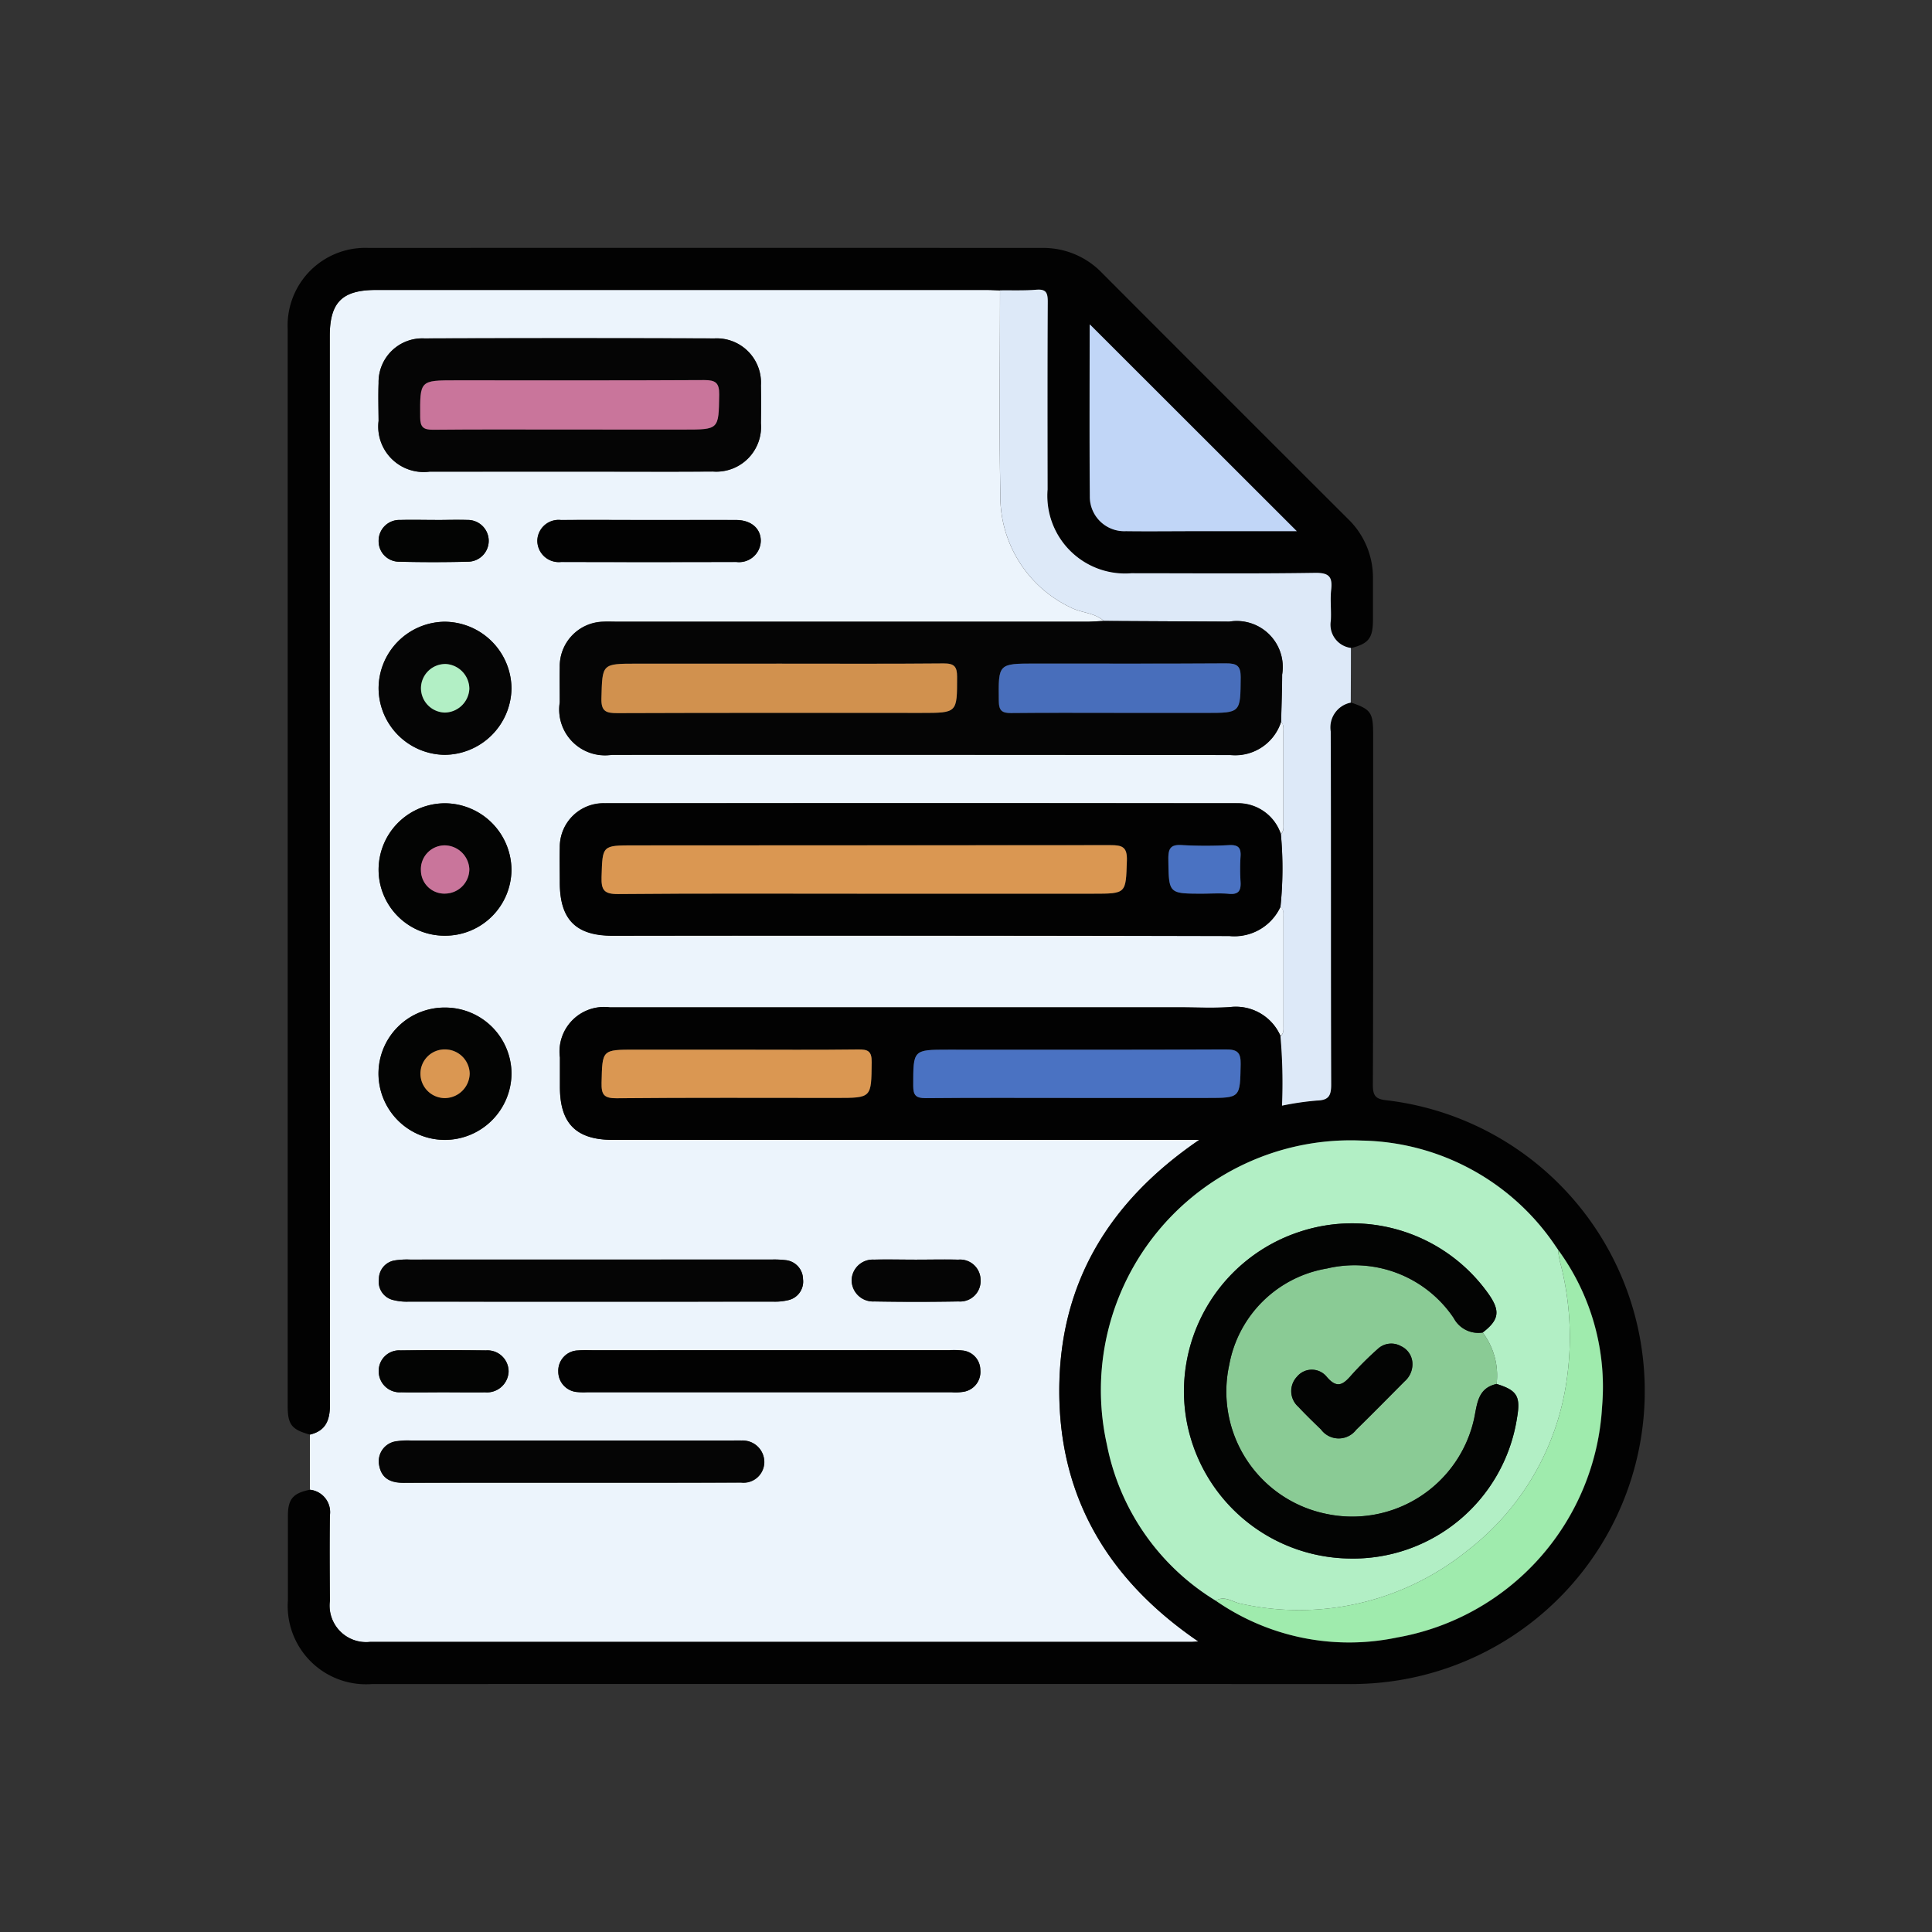 <svg xmlns="http://www.w3.org/2000/svg" width="85" height="85" viewBox="0 0 85 85">
  <rect x="0" y="0" width="85" height="85" fill="#333333" stroke="none"/>
  <g id="Grupo_956670" data-name="Grupo 956670" transform="translate(-180 -6099)">
    <rect id="Rectángulo_34178" data-name="Rectángulo 34178" width="85" height="85" transform="translate(180 6099)" fill="none"/>
    <g id="Grupo_957416" data-name="Grupo 957416" transform="translate(608.598 5680.626)">
      <path id="Trazado_632544" data-name="Trazado 632544" d="M-190.238,607.059l-.1-.144Z" transform="translate(-169.815 -133.714)" fill="#9febad"/>
      <g id="Grupo_957416-2" data-name="Grupo 957416" transform="translate(-415.943 429.275)">
        <path id="Trazado_632545" data-name="Trazado 632545" d="M-411.982,489.561v-2.426c.714-.168.884-.652.883-1.334q-.017-23.5-.009-46.995c0-1.489.545-2.031,2.043-2.031h26.829c.205,0,.41.013.615.019,0,2.981-.042,5.962.015,8.942a5.415,5.415,0,0,0,3.091,5.008c.475.248,1.048.223,1.462.595-.225.009-.451.027-.676.027h-20.725c-.206,0-.412-.009-.616,0a1.958,1.958,0,0,0-1.918,2c-.01.514,0,1.028,0,1.542a2.017,2.017,0,0,0,2.293,2.314q13.6,0,27.2.007a2.121,2.121,0,0,0,2.242-1.458c.128.136.1.306.1.468q0,2,0,4.007c0,.161.031.333-.111.461a1.984,1.984,0,0,0-1.876-1.354q-13.943-.007-27.885,0a1.92,1.92,0,0,0-1.96,1.949c-.014.514,0,1.028,0,1.542,0,1.62.707,2.336,2.315,2.336q13.572,0,27.145.013a2.237,2.237,0,0,0,2.245-1.281c.157.117.13.288.13.449q0,2.393,0,4.787c0,.161.026.332-.131.449a2.144,2.144,0,0,0-2.246-1.27c-.737.047-1.48.009-2.22.009q-12.522,0-25.044,0a1.96,1.96,0,0,0-2.193,2.205c0,.432,0,.863,0,1.3,0,1.61.717,2.326,2.329,2.326h25.8c-3.995,2.725-6.17,6.343-6.159,11.081.011,4.716,2.2,8.315,6.12,10.988-.168.01-.229.017-.29.017q-18.074,0-36.147,0a1.607,1.607,0,0,1-1.774-1.8c-.006-1.254-.014-2.509,0-3.763A.992.992,0,0,0-411.982,489.561Zm11.378-44.794c2.117,0,4.235.011,6.352,0a1.969,1.969,0,0,0,2.113-2.125c.007-.555.01-1.11,0-1.665a1.948,1.948,0,0,0-2.043-2.066q-6.383-.019-12.766,0a1.924,1.924,0,0,0-2.012,1.966c-.022.554-.008,1.11,0,1.665a2,2,0,0,0,2.256,2.228C-404.674,444.771-402.639,444.767-400.6,444.767Zm.984,34.667q-3.976,0-7.952,0a3.486,3.486,0,0,0-.675.037.826.826,0,0,0-.7.823.825.825,0,0,0,.586.908,2.4,2.4,0,0,0,.728.082q8.014.006,16.027,0a2.5,2.5,0,0,0,.669-.065.837.837,0,0,0,.649-.925.848.848,0,0,0-.766-.835,4.139,4.139,0,0,0-.615-.026Q-395.643,479.433-399.619,479.434Zm7.886,3.988h-7.707c-.247,0-.495-.013-.739.008a.893.893,0,0,0-.872.931.9.9,0,0,0,.84.9,2.884,2.884,0,0,0,.431.008h16.031a2.181,2.181,0,0,0,.492-.015.881.881,0,0,0,.774-.957.866.866,0,0,0-.8-.865,3.358,3.358,0,0,0-.554-.013Zm-8.732,5.829c2.486,0,4.971,0,7.457,0a.913.913,0,0,0,1.022-.9.945.945,0,0,0-1-.945c-.143-.009-.288,0-.431,0q-7.056,0-14.113,0a3.345,3.345,0,0,0-.674.035.888.888,0,0,0-.728,1.044c.105.6.515.778,1.074.777C-405.4,489.248-402.93,489.251-400.465,489.251Zm-2.648-34.953a2.957,2.957,0,0,0-2.959-2.925,2.94,2.94,0,0,0-2.887,2.928,2.945,2.945,0,0,0,2.891,2.927A2.963,2.963,0,0,0-403.113,454.3Zm-2.924,10.888a2.919,2.919,0,0,0,2.924-2.88,2.945,2.945,0,0,0-2.93-2.946,2.925,2.925,0,0,0-2.916,2.951A2.906,2.906,0,0,0-406.037,465.186Zm.022,3.162a2.906,2.906,0,0,0-2.945,2.914,2.924,2.924,0,0,0,2.9,2.909,2.94,2.94,0,0,0,2.952-2.921A2.918,2.918,0,0,0-406.015,468.348Zm8.961-21.453c-1.294,0-2.589-.006-3.883,0a.936.936,0,0,0-1.041.894.942.942,0,0,0,1.051.951q3.852.012,7.7,0a.957.957,0,0,0,1.079-.931c0-.547-.427-.912-1.089-.915C-394.507,446.89-395.781,446.895-397.054,446.895Zm11.744,32.543c-.616,0-1.233-.015-1.849,0a.931.931,0,0,0-.985.89.942.942,0,0,0,1,.95q1.848.03,3.7,0a.9.9,0,0,0,.972-.96.9.9,0,0,0-.983-.879C-384.077,479.423-384.693,479.438-385.31,479.438Zm-20.81,5.836c.615,0,1.23.01,1.844,0a.954.954,0,0,0,1.035-.907.931.931,0,0,0-1-.937q-1.875-.02-3.75,0a.9.9,0,0,0-.964.9.923.923,0,0,0,.99.942C-407.349,485.286-406.734,485.274-406.12,485.274Zm-.348-38.379c-.514,0-1.028-.014-1.542,0a.911.911,0,0,0-.947.924.9.9,0,0,0,.9.912q1.51.038,3.021,0a.919.919,0,0,0,.922-.956.922.922,0,0,0-.934-.881C-405.521,446.88-405.995,446.9-406.467,446.9Z" transform="translate(412.961 -434.92)" fill="#ecf4fc"/>
        <path id="Trazado_632546" data-name="Trazado 632546" d="M-414.963,544.837a.992.992,0,0,1,.88,1.133c-.018,1.254-.01,2.508,0,3.763a1.607,1.607,0,0,0,1.774,1.8q18.074,0,36.147,0c.061,0,.123-.007.29-.017-3.917-2.673-6.109-6.273-6.12-10.989-.011-4.738,2.164-8.356,6.159-11.081h-25.8c-1.612,0-2.328-.717-2.329-2.326,0-.432,0-.864,0-1.3a1.96,1.96,0,0,1,2.193-2.205q12.522,0,25.044,0c.74,0,1.483.038,2.22-.009a2.144,2.144,0,0,1,2.246,1.27,23.341,23.341,0,0,1,.069,3.057,12.61,12.61,0,0,1,1.54-.225c.519-.014.624-.224.623-.707-.017-5.176,0-10.352-.02-15.528a1.111,1.111,0,0,1,.882-1.272c.888.306.98.438.98,1.424,0,5.14.008,10.28-.013,15.419,0,.485.154.611.6.658a12.867,12.867,0,0,1,11.283,11.363,12.889,12.889,0,0,1-10.776,14.159,13.148,13.148,0,0,1-2.211.162q-21.465-.007-42.929,0a3.444,3.444,0,0,1-3.7-3.686q0-1.85,0-3.7C-415.935,545.25-415.708,544.987-414.963,544.837Zm54.909-10.571-.1-.144a10.488,10.488,0,0,0-8.543-4.647,10.989,10.989,0,0,0-11.2,13.369,10.375,10.375,0,0,0,4.791,6.875,10.284,10.284,0,0,0,7.978,1.622,10.933,10.933,0,0,0,9.022-10.161,10.2,10.2,0,0,0-1.938-6.9Zm-21.221-6.667h5.792c1.466,0,1.442,0,1.47-1.489.01-.523-.152-.646-.657-.644-4.066.02-8.133.011-12.2.011-1.56,0-1.544,0-1.548,1.581,0,.432.119.554.551.55C-385.67,527.587-383.473,527.6-381.275,527.6Zm-14.931-2.122h-4.435c-1.478,0-1.454,0-1.488,1.451-.012.526.1.692.665.687,3.224-.032,6.448-.015,9.672-.015,1.552,0,1.528,0,1.547-1.572.006-.494-.17-.565-.6-.559C-392.633,525.489-394.419,525.476-396.206,525.476Z" transform="translate(415.943 -490.196)" fill="#020202"/>
        <path id="Trazado_632547" data-name="Trazado 632547" d="M-384.595,431.15c-.2-.007-.41-.019-.615-.019h-26.829c-1.5,0-2.043.542-2.043,2.031q0,23.5.009,46.995c0,.682-.17,1.166-.883,1.334-.8-.22-.977-.439-.977-1.247q0-23.691,0-47.382a3.415,3.415,0,0,1,3.56-3.58q14.807-.007,29.615,0a3.587,3.587,0,0,1,2.652,1.1q5.4,5.415,10.819,10.82a3.589,3.589,0,0,1,1.1,2.654c0,.6,0,1.193,0,1.789,0,.809-.191,1.046-.973,1.246a1.031,1.031,0,0,1-.884-1.2c.027-.451-.035-.909.015-1.356.064-.572-.089-.757-.71-.747-2.693.041-5.387.019-8.08.017a3.422,3.422,0,0,1-3.686-3.69c0-2.755-.008-5.51.007-8.265,0-.384-.07-.553-.5-.519C-383.524,431.164-384.06,431.143-384.595,431.15Zm13.057,10.594-9.1-9.093c.014-.03-.016,0-.016.037,0,2.507-.013,5.014.006,7.521a1.516,1.516,0,0,0,1.591,1.53c1.007.017,2.014,0,3.021,0Z" transform="translate(415.936 -429.275)" fill="#020202"/>
        <path id="Trazado_632548" data-name="Trazado 632548" d="M-289.239,436.754c.534-.007,1.07.015,1.6-.029.426-.035.5.135.5.519-.015,2.755-.011,5.51-.007,8.265a3.422,3.422,0,0,0,3.686,3.69c2.694,0,5.387.024,8.08-.017.622-.009.774.175.71.747-.05.447.012.9-.015,1.356a1.031,1.031,0,0,0,.884,1.2q0,1.2-.007,2.407a1.111,1.111,0,0,0-.882,1.272c.017,5.176,0,10.352.02,15.528,0,.483-.1.693-.623.707a12.622,12.622,0,0,0-1.54.225,23.34,23.34,0,0,0-.069-3.057c.157-.116.131-.288.131-.449q0-2.393,0-4.787c0-.161.027-.332-.13-.449a16.308,16.308,0,0,0,.019-3.206c.142-.128.111-.3.111-.461q0-2,0-4.007c0-.162.03-.332-.1-.468.016-.694.044-1.389.046-2.084a2.024,2.024,0,0,0-2.323-2.329q-2.762-.012-5.523-.029c-.414-.372-.987-.347-1.462-.595a5.415,5.415,0,0,1-3.091-5.008C-289.281,442.717-289.239,439.735-289.239,436.754Z" transform="translate(320.581 -434.88)" fill="#dde9f8"/>
        <path id="Trazado_632549" data-name="Trazado 632549" d="M-343.6,495.675q2.761.015,5.523.029a2.024,2.024,0,0,1,2.323,2.329c0,.695-.03,1.389-.046,2.084a2.121,2.121,0,0,1-2.242,1.458q-13.6-.018-27.2-.007a2.017,2.017,0,0,1-2.293-2.314c0-.514-.008-1.028,0-1.542a1.958,1.958,0,0,1,1.918-2c.2-.013.411,0,.616,0h20.725C-344.048,495.7-343.823,495.684-343.6,495.675Zm-14.194,1.878h-6.35c-1.548,0-1.516,0-1.558,1.52-.016.586.2.658.706.656,4.459-.018,8.919-.01,13.378-.01,1.577,0,1.561,0,1.564-1.582,0-.454-.12-.6-.589-.595C-353.024,497.565-355.407,497.553-357.791,497.553Zm14.861,2.168h3.825c1.537,0,1.515,0,1.528-1.567,0-.51-.175-.615-.643-.612-2.8.019-5.593.009-8.39.009-1.645,0-1.629,0-1.608,1.66.005.421.148.521.537.516C-346.1,499.711-344.513,499.72-342.93,499.721Z" transform="translate(379.507 -479.256)" fill="#050505"/>
        <path id="Trazado_632550" data-name="Trazado 632550" d="M-335.811,529.466a16.308,16.308,0,0,1-.019,3.206,2.237,2.237,0,0,1-2.245,1.281q-13.572-.033-27.145-.013c-1.608,0-2.314-.716-2.315-2.336,0-.514-.011-1.029,0-1.542a1.92,1.92,0,0,1,1.96-1.949q13.943-.01,27.885,0A1.984,1.984,0,0,1-335.811,529.466Zm-18.309,2.62h10.048c1.474,0,1.439,0,1.488-1.454.02-.6-.2-.683-.724-.682q-10.479.024-20.958.01c-1.417,0-1.387,0-1.43,1.387-.018.578.112.76.728.755C-361.353,532.07-357.736,532.087-354.12,532.087Zm14.854,0c.39,0,.783-.029,1.169.007.433.041.533-.154.509-.536a8.494,8.494,0,0,1,0-1.108c.025-.368-.1-.511-.483-.5a19.011,19.011,0,0,1-2.093,0c-.517-.037-.6.167-.6.626C-340.74,532.085-340.756,532.085-339.266,532.085Z" transform="translate(379.508 -503.669)" fill="#020202"/>
        <path id="Trazado_632551" data-name="Trazado 632551" d="M-391.443,451.23c-2.035,0-4.07,0-6.106,0A2,2,0,0,1-399.8,449c0-.555-.018-1.111,0-1.665a1.924,1.924,0,0,1,2.012-1.966q6.383-.02,12.766,0a1.948,1.948,0,0,1,2.043,2.066c.011.555.008,1.11,0,1.665a1.969,1.969,0,0,1-2.113,2.125C-387.208,451.241-389.325,451.23-391.443,451.23Zm.022-1.85h5.055c1.549,0,1.526,0,1.551-1.533.009-.526-.162-.646-.663-.644-3.637.02-7.275.011-10.912.011-1.607,0-1.591,0-1.58,1.624,0,.44.145.554.568.55C-395.408,449.369-393.414,449.38-391.421,449.38Z" transform="translate(403.801 -441.383)" fill="#050505"/>
        <path id="Trazado_632552" data-name="Trazado 632552" d="M-390.384,609.293q3.976,0,7.952,0a4.143,4.143,0,0,1,.615.026.848.848,0,0,1,.766.835.837.837,0,0,1-.649.925,2.5,2.5,0,0,1-.669.065q-8.014.005-16.027,0a2.4,2.4,0,0,1-.728-.082.825.825,0,0,1-.586-.908.826.826,0,0,1,.7-.823,3.486,3.486,0,0,1,.675-.037Q-394.36,609.291-390.384,609.293Z" transform="translate(403.726 -564.778)" fill="#050505"/>
        <path id="Trazado_632553" data-name="Trazado 632553" d="M-358.465,625.407h7.892a3.361,3.361,0,0,1,.554.013.866.866,0,0,1,.8.865.881.881,0,0,1-.774.957,2.181,2.181,0,0,1-.492.015h-16.031a2.884,2.884,0,0,1-.431-.008.9.9,0,0,1-.84-.9.893.893,0,0,1,.872-.931c.245-.021.493-.008.739-.008Z" transform="translate(379.693 -576.904)" fill="#020202"/>
        <path id="Trazado_632554" data-name="Trazado 632554" d="M-391.232,643.342c-2.465,0-4.93,0-7.4,0-.559,0-.969-.179-1.074-.777a.888.888,0,0,1,.728-1.044,3.34,3.34,0,0,1,.674-.035q7.056,0,14.113,0c.144,0,.288-.007.431,0a.945.945,0,0,1,1,.945.913.913,0,0,1-1.022.9C-386.261,643.347-388.747,643.342-391.232,643.342Z" transform="translate(403.729 -589.011)" fill="#050505"/>
        <path id="Trazado_632555" data-name="Trazado 632555" d="M-393.913,498.737a2.963,2.963,0,0,1-2.956,2.93,2.945,2.945,0,0,1-2.891-2.927,2.94,2.94,0,0,1,2.887-2.928A2.957,2.957,0,0,1-393.913,498.737Zm-1.858.026a1.1,1.1,0,0,0-1.029-1.092,1.072,1.072,0,0,0-1.1,1.013,1.075,1.075,0,0,0,1.049,1.123A1.1,1.1,0,0,0-395.771,498.763Z" transform="translate(403.762 -479.359)" fill="#050505"/>
        <path id="Trazado_632556" data-name="Trazado 632556" d="M-396.835,533.938a2.906,2.906,0,0,1-2.922-2.874,2.925,2.925,0,0,1,2.916-2.951,2.945,2.945,0,0,1,2.93,2.946A2.919,2.919,0,0,1-396.835,533.938Zm1.07-2.935a1.1,1.1,0,0,0-1.083-1.038,1.052,1.052,0,0,0-1.044,1.121,1.032,1.032,0,0,0,1.1,1A1.077,1.077,0,0,0-395.765,531Z" transform="translate(403.759 -503.672)" fill="#030403"/>
        <path id="Trazado_632557" data-name="Trazado 632557" d="M-396.815,564.46a2.918,2.918,0,0,1,2.9,2.9,2.94,2.94,0,0,1-2.952,2.921,2.924,2.924,0,0,1-2.9-2.909A2.906,2.906,0,0,1-396.815,564.46Zm1.062,2.9a1.086,1.086,0,0,0-1.06-1.063,1.065,1.065,0,0,0-1.106,1.071,1.076,1.076,0,0,0,1.052,1.069A1.1,1.1,0,0,0-395.753,567.364Z" transform="translate(403.762 -531.032)" fill="#030403"/>
        <path id="Trazado_632558" data-name="Trazado 632558" d="M-366.6,477.7c1.273,0,2.547,0,3.821,0,.662,0,1.086.369,1.089.915a.957.957,0,0,1-1.079.931q-3.852.01-7.7,0a.942.942,0,0,1-1.051-.951.936.936,0,0,1,1.041-.894C-369.191,477.689-367.9,477.7-366.6,477.7Z" transform="translate(382.509 -465.721)" fill="#020202"/>
        <path id="Trazado_632559" data-name="Trazado 632559" d="M-312.745,609.29c.616,0,1.233-.015,1.849,0a.9.9,0,0,1,.983.879.9.9,0,0,1-.972.96q-1.848.034-3.7,0a.942.942,0,0,1-1-.95.931.931,0,0,1,.985-.89C-313.978,609.274-313.362,609.29-312.745,609.29Z" transform="translate(340.397 -564.772)" fill="#050505"/>
        <path id="Trazado_632560" data-name="Trazado 632560" d="M-396.9,627.256c-.615,0-1.23.012-1.844,0a.923.923,0,0,1-.99-.942.9.9,0,0,1,.964-.9q1.875-.023,3.75,0a.93.93,0,0,1,1,.937.954.954,0,0,1-1.035.907C-395.672,627.266-396.287,627.256-396.9,627.256Z" transform="translate(403.743 -576.902)" fill="#030403"/>
        <path id="Trazado_632561" data-name="Trazado 632561" d="M-397.255,477.686c.473,0,.946-.015,1.418,0a.922.922,0,0,1,.934.881.919.919,0,0,1-.922.956q-1.51.037-3.021,0a.9.9,0,0,1-.9-.912.911.911,0,0,1,.947-.924C-398.283,477.672-397.769,477.686-397.255,477.686Z" transform="translate(403.749 -465.711)" fill="#030403"/>
        <path id="Trazado_632562" data-name="Trazado 632562" d="M-266.166,608.342a10.375,10.375,0,0,1-4.791-6.875,10.989,10.989,0,0,1,11.2-13.369,10.488,10.488,0,0,1,8.543,4.647l.1.144.006.012a4.346,4.346,0,0,0,.075.483,12.982,12.982,0,0,1,.311,5.224,11.479,11.479,0,0,1-4.36,7.52,11.786,11.786,0,0,1-10,2.341C-265.428,608.4-265.776,608.1-266.166,608.342Zm12.356-9.534a3.124,3.124,0,0,0-.612-2.264c.714-.551.779-.935.282-1.657a7.35,7.35,0,0,0-8.345-2.772,7.385,7.385,0,0,0-5,8.109,7.385,7.385,0,0,0,7.171,6.263,7.3,7.3,0,0,0,7.4-6.187C-252.745,599.35-252.905,599.085-253.809,598.807Z" transform="translate(306.999 -548.819)" fill="#b2efc5"/>
        <path id="Trazado_632563" data-name="Trazado 632563" d="M-250.811,622.984c.389-.238.738.061,1.084.126a11.786,11.786,0,0,0,10-2.341,11.479,11.479,0,0,0,4.36-7.52,12.982,12.982,0,0,0-.311-5.224,4.346,4.346,0,0,1-.075-.483,10.2,10.2,0,0,1,1.938,6.9,10.933,10.933,0,0,1-9.022,10.161A10.284,10.284,0,0,1-250.811,622.984Z" transform="translate(291.644 -563.461)" fill="#9febad"/>
        <path id="Trazado_632564" data-name="Trazado 632564" d="M-297.491,574.043c-2.2,0-4.4-.011-6.593.009-.431,0-.552-.118-.551-.55,0-1.581-.012-1.581,1.548-1.581,4.066,0,8.133.009,12.2-.011.5,0,.666.12.657.644-.028,1.488,0,1.489-1.47,1.489Z" transform="translate(332.158 -536.64)" fill="#4a72c2"/>
        <path id="Trazado_632565" data-name="Trazado 632565" d="M-354.162,571.922c1.787,0,3.573.013,5.359-.009.431-.005.606.066.6.559-.018,1.572.005,1.572-1.547,1.572-3.224,0-6.448-.016-9.672.015-.565.005-.678-.161-.665-.687.034-1.45.01-1.451,1.488-1.451Z" transform="translate(373.898 -536.642)" fill="#da9752"/>
        <path id="Trazado_632566" data-name="Trazado 632566" d="M-264.143,451.985h-4.494c-1.007,0-2.014.013-3.021,0a1.516,1.516,0,0,1-1.591-1.53c-.019-2.507-.008-5.014-.006-7.521,0-.034.03-.067.016-.037Z" transform="translate(308.542 -439.516)" fill="#c1d6f7"/>
        <path id="Trazado_632567" data-name="Trazado 632567" d="M-352.2,503.236c2.384,0,4.768.012,7.151-.01.468,0,.59.141.589.595,0,1.582.013,1.582-1.564,1.582-4.459,0-8.919-.007-13.378.01-.5,0-.723-.07-.706-.656.042-1.519.01-1.52,1.558-1.52Z" transform="translate(373.913 -484.939)" fill="#d1914e"/>
        <path id="Trazado_632568" data-name="Trazado 632568" d="M-284.13,505.4c-1.583,0-3.167-.01-4.75.007-.389,0-.532-.1-.537-.516-.021-1.66-.037-1.66,1.608-1.66,2.8,0,5.593.009,8.39-.009.468,0,.647.1.643.612-.013,1.567.009,1.567-1.528,1.567Z" transform="translate(320.707 -484.938)" fill="#486ebb"/>
        <path id="Trazado_632569" data-name="Trazado 632569" d="M-348.517,537.695c-3.616,0-7.233-.017-10.849.016-.616.005-.746-.176-.728-.755.043-1.386.013-1.387,1.43-1.387q10.479,0,20.958-.01c.525,0,.744.079.724.682-.048,1.453-.014,1.454-1.488,1.454Z" transform="translate(373.905 -509.277)" fill="#da9752"/>
        <path id="Trazado_632570" data-name="Trazado 632570" d="M-257.748,537.675c-1.49,0-1.474,0-1.493-1.51-.006-.459.08-.662.6-.626a19,19,0,0,0,2.093,0c.388-.016.508.127.483.5a8.493,8.493,0,0,0,0,1.108c.024.382-.076.576-.509.536C-256.965,537.646-257.358,537.675-257.748,537.675Z" transform="translate(297.99 -509.259)" fill="#4a72c2"/>
        <path id="Trazado_632571" data-name="Trazado 632571" d="M-385.817,454.992c-1.994,0-3.987-.011-5.98.009-.424,0-.566-.11-.568-.55-.01-1.624-.026-1.624,1.58-1.624,3.637,0,7.275.009,10.912-.011.5,0,.671.117.663.644-.025,1.532,0,1.533-1.551,1.533Z" transform="translate(398.197 -446.995)" fill="#c9759b"/>
        <path id="Trazado_632572" data-name="Trazado 632572" d="M-390.1,504.421a1.1,1.1,0,0,1-1.078,1.044,1.075,1.075,0,0,1-1.049-1.123,1.072,1.072,0,0,1,1.1-1.013A1.1,1.1,0,0,1-390.1,504.421Z" transform="translate(398.095 -485.016)" fill="#b2efc5"/>
        <path id="Trazado_632573" data-name="Trazado 632573" d="M-390.091,536.643a1.077,1.077,0,0,1-1.031,1.081,1.032,1.032,0,0,1-1.1-1,1.052,1.052,0,0,1,1.044-1.121A1.1,1.1,0,0,1-390.091,536.643Z" transform="translate(398.085 -509.312)" fill="#c9759b"/>
        <path id="Trazado_632574" data-name="Trazado 632574" d="M-390.148,572.969a1.1,1.1,0,0,1-1.114,1.078,1.076,1.076,0,0,1-1.052-1.069,1.065,1.065,0,0,1,1.106-1.071A1.086,1.086,0,0,1-390.148,572.969Z" transform="translate(398.157 -536.636)" fill="#da9752"/>
        <path id="Trazado_632575" data-name="Trazado 632575" d="M-237.692,613.3a3.124,3.124,0,0,1,.612,2.264c-.832.18-.853.871-.988,1.517a5.489,5.489,0,0,1-6.532,4.192,5.49,5.49,0,0,1-4.242-6.556,5.254,5.254,0,0,1,4.3-4.234,5.256,5.256,0,0,1,5.573,2.178A1.225,1.225,0,0,0-237.692,613.3Zm-3.091,1.387a.864.864,0,0,0-.5-.788.87.87,0,0,0-1.029.129,14.673,14.673,0,0,0-1.134,1.125c-.366.423-.639.652-1.115.082a.844.844,0,0,0-1.3.01.92.92,0,0,0,.059,1.32c.321.344.66.673,1,1a.966.966,0,0,0,1.548.011c.719-.7,1.422-1.418,2.131-2.13A1,1,0,0,0-240.783,614.686Z" transform="translate(290.27 -565.574)" fill="#8acb95"/>
        <path id="Trazado_632576" data-name="Trazado 632576" d="M-243.346,607.646a1.225,1.225,0,0,1-1.278-.64,5.255,5.255,0,0,0-5.573-2.178,5.254,5.254,0,0,0-4.3,4.234,5.49,5.49,0,0,0,4.242,6.556,5.489,5.489,0,0,0,6.532-4.192c.135-.645.157-1.337.988-1.517.9.278,1.064.543.9,1.492a7.3,7.3,0,0,1-7.4,6.187,7.385,7.385,0,0,1-7.171-6.263,7.386,7.386,0,0,1,5-8.109,7.351,7.351,0,0,1,8.345,2.772C-242.566,606.711-242.631,607.1-243.346,607.646Z" transform="translate(295.924 -559.922)" fill="#030403"/>
        <path id="Trazado_632577" data-name="Trazado 632577" d="M-232.053,625.149a1,1,0,0,1-.346.76c-.708.712-1.411,1.429-2.131,2.13a.966.966,0,0,1-1.548-.011c-.339-.328-.678-.656-1-1a.92.92,0,0,1-.059-1.32.844.844,0,0,1,1.3-.01c.476.57.749.341,1.115-.082a14.657,14.657,0,0,1,1.134-1.125.869.869,0,0,1,1.029-.129A.864.864,0,0,1-232.053,625.149Z" transform="translate(281.54 -576.038)" fill="#030403"/>
      </g>
    </g>
  </g>
</svg>
